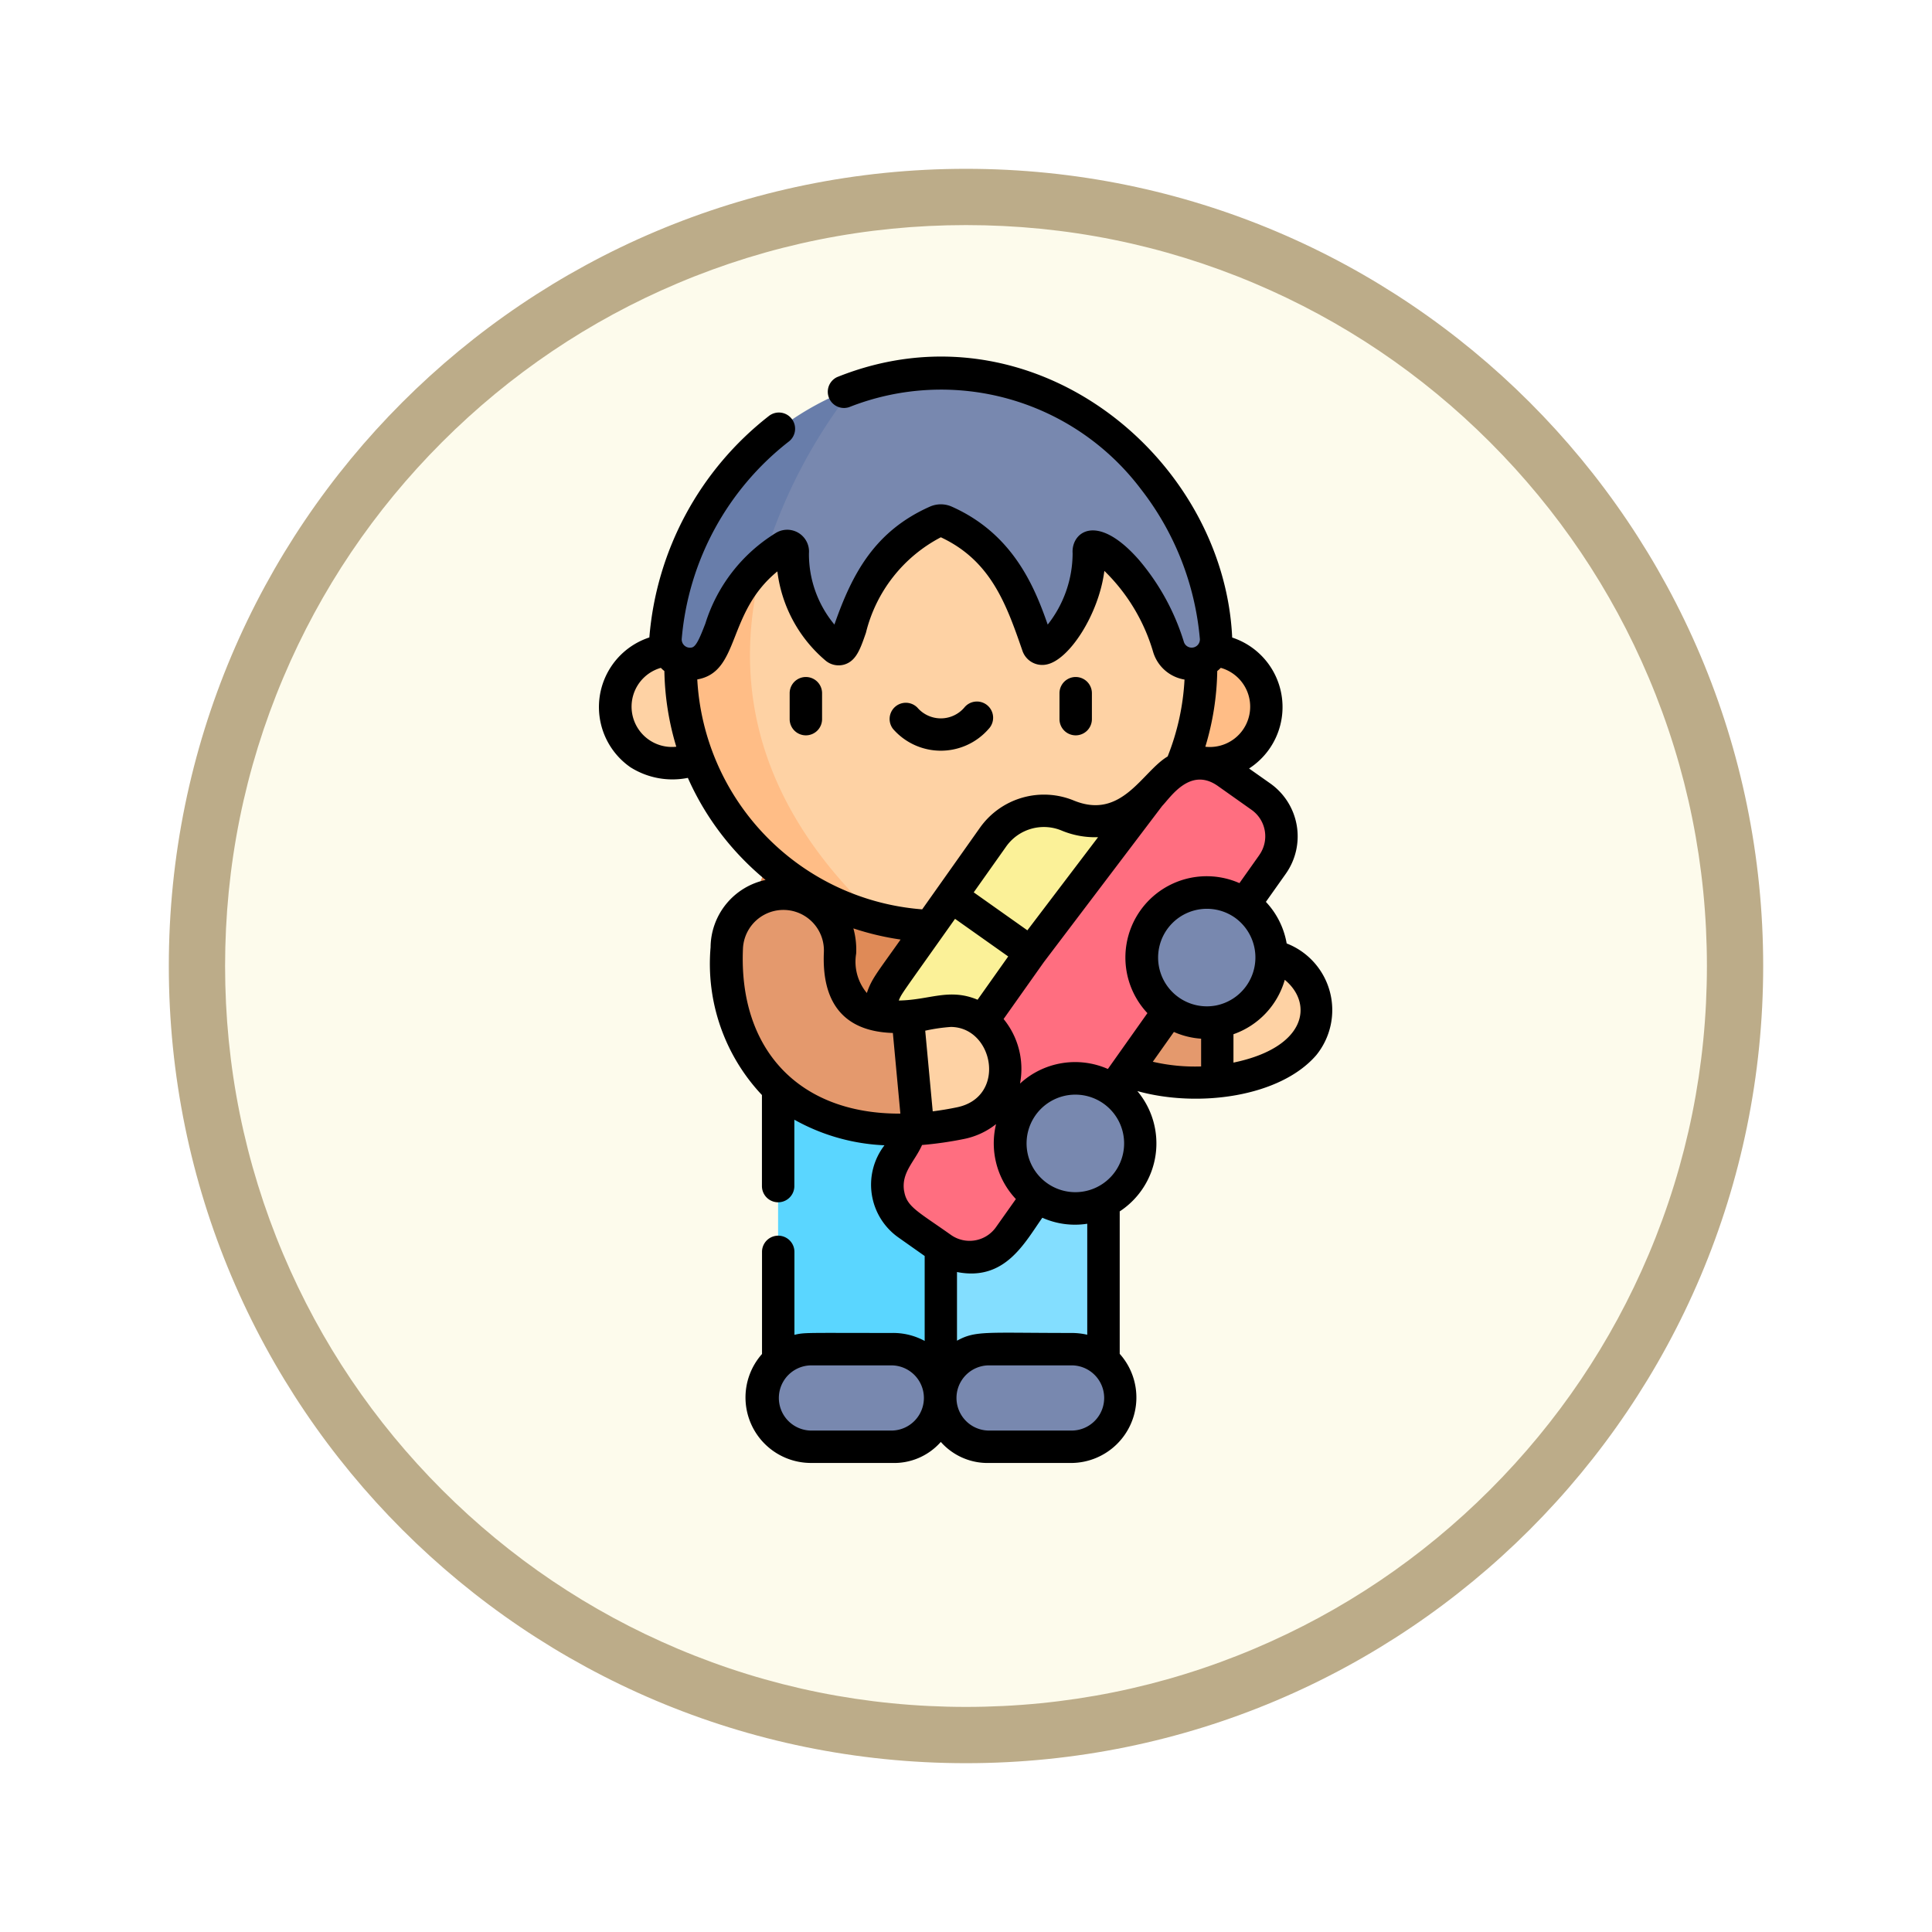 <svg xmlns="http://www.w3.org/2000/svg" xmlns:xlink="http://www.w3.org/1999/xlink" width="103" height="103" viewBox="0 0 103 103">
  <defs>
    <filter id="Trazado_978624" x="0" y="0" width="103" height="103" filterUnits="userSpaceOnUse">
      <feOffset dy="3" input="SourceAlpha"/>
      <feGaussianBlur stdDeviation="3" result="blur"/>
      <feFlood flood-opacity="0.161"/>
      <feComposite operator="in" in2="blur"/>
      <feComposite in="SourceGraphic"/>
    </filter>
  </defs>
  <g id="Grupo_1201158" data-name="Grupo 1201158" transform="translate(-611 -1843)">
    <g id="Grupo_1183572" data-name="Grupo 1183572" transform="translate(0 -1837)">
      <g id="Grupo_1164359" data-name="Grupo 1164359" transform="translate(620 3686)">
        <g id="Grupo_1144531" data-name="Grupo 1144531">
          <g transform="matrix(1, 0, 0, 1, -9, -6)" filter="url(#Trazado_978624)">
            <g id="Trazado_978624-2" data-name="Trazado 978624" transform="translate(9 6)" fill="#fdfbec">
              <path d="M 42.5 83.5 C 36.964 83.5 31.595 82.416 26.541 80.279 C 21.659 78.214 17.274 75.257 13.509 71.491 C 9.743 67.726 6.786 63.341 4.721 58.459 C 2.584 53.405 1.5 48.036 1.5 42.5 C 1.5 36.964 2.584 31.595 4.721 26.541 C 6.786 21.659 9.743 17.274 13.509 13.509 C 17.274 9.743 21.659 6.786 26.541 4.721 C 31.595 2.584 36.964 1.5 42.5 1.5 C 48.036 1.5 53.405 2.584 58.459 4.721 C 63.341 6.786 67.726 9.743 71.491 13.509 C 75.257 17.274 78.214 21.659 80.279 26.541 C 82.416 31.595 83.5 36.964 83.5 42.5 C 83.5 48.036 82.416 53.405 80.279 58.459 C 78.214 63.341 75.257 67.726 71.491 71.491 C 67.726 75.257 63.341 78.214 58.459 80.279 C 53.405 82.416 48.036 83.5 42.5 83.5 Z" stroke="none"/>
              <path d="M 42.5 3 C 37.166 3 31.994 4.044 27.126 6.103 C 22.422 8.092 18.198 10.941 14.569 14.569 C 10.941 18.198 8.092 22.422 6.103 27.126 C 4.044 31.994 3 37.166 3 42.5 C 3 47.834 4.044 53.006 6.103 57.874 C 8.092 62.578 10.941 66.802 14.569 70.431 C 18.198 74.059 22.422 76.908 27.126 78.897 C 31.994 80.956 37.166 82 42.5 82 C 47.834 82 53.006 80.956 57.874 78.897 C 62.578 76.908 66.802 74.059 70.431 70.431 C 74.059 66.802 76.908 62.578 78.897 57.874 C 80.956 53.006 82 47.834 82 42.5 C 82 37.166 80.956 31.994 78.897 27.126 C 76.908 22.422 74.059 18.198 70.431 14.569 C 66.802 10.941 62.578 8.092 57.874 6.103 C 53.006 4.044 47.834 3 42.5 3 M 42.5 0 C 65.972 0 85 19.028 85 42.5 C 85 65.972 65.972 85 42.5 85 C 19.028 85 0 65.972 0 42.5 C 0 19.028 19.028 0 42.5 0 Z" stroke="none" fill="#bcac89"/>
            </g>
          </g>
        </g>
      </g>
    </g>
    <g id="coche-de-juguete" transform="translate(556.659 1862.005)">
      <g id="Grupo_1201156" data-name="Grupo 1201156" transform="translate(87.15 0.874)">
        <path id="Trazado_1074900" data-name="Trazado 1074900" d="M233.273,323.9l-1.447,11.456,1.447,6.755h8.672V323.9Z" transform="translate(-215.93 -287.468)" fill="#83deff"/>
        <path id="Trazado_1074901" data-name="Trazado 1074901" d="M169.1,323.9h8.672v18.211H169.1Z" transform="translate(-160.427 -287.468)" fill="#5ad6ff"/>
        <path id="Trazado_1074902" data-name="Trazado 1074902" d="M176.725,223.224v13.4H161.011l-2.454-9.719a4.634,4.634,0,0,1,2.071-3.683Z" transform="translate(-151.095 -198.389)" fill="#df8a57"/>
        <path id="Trazado_1074903" data-name="Trazado 1074903" d="M287.651,248.812,286,251.954a10.816,10.816,0,0,1-4.648-.517c-4.936-1.755-9.1-8.28-4.772-10.12a3.023,3.023,0,0,1,3.964,1.6,4.6,4.6,0,0,0,5.46,2.925Z" transform="translate(-253.923 -214.184)" fill="#e4996d"/>
        <path id="Trazado_1074904" data-name="Trazado 1074904" d="M372.293,283.371l.012-.473v-5.2l-.007-.436a4.073,4.073,0,0,0,.817-.327,3.022,3.022,0,0,1,4.084,1.262C378.691,281.02,375.814,283.009,372.293,283.371Z" transform="translate(-340.219 -245.601)" fill="#fed2a4"/>
        <path id="Trazado_1074905" data-name="Trazado 1074905" d="M93.8,138.877c0-4.016,6.07-4.016,6.07,0S93.8,142.893,93.8,138.877Z" transform="translate(-93.805 -121.091)" fill="#fed2a4"/>
        <path id="Trazado_1074906" data-name="Trazado 1074906" d="M348.345,138.877c0-4.016-6.07-4.016-6.07,0S348.345,142.893,348.345,138.877Z" transform="translate(-313.658 -121.091)" fill="#ffbd86"/>
        <path id="Trazado_1074907" data-name="Trazado 1074907" d="M162.337,36.6A13.883,13.883,0,0,1,145.1,50.062c-18.57-11.071-3.061-25.767-3.061-25.767a13.877,13.877,0,0,1,20.293,12.3Z" transform="translate(-131.119 -20.98)" fill="#fed2a4"/>
        <path id="Trazado_1074908" data-name="Trazado 1074908" d="M134.44,62.14a13.878,13.878,0,0,1-3.061-25.767C127.558,42.468,124.18,52.576,134.44,62.14Z" transform="translate(-120.454 -33.058)" fill="#ffbd86"/>
        <g id="Grupo_1201155" data-name="Grupo 1201155" transform="translate(7.514)">
          <path id="Trazado_1074909" data-name="Trazado 1074909" d="M168.662,464.631h-4.336c-3.442,0-3.442-5.2,0-5.2h4.336C172.1,459.428,172.1,464.631,168.662,464.631Z" transform="translate(-161.433 -407.389)" fill="#7888af"/>
          <path id="Trazado_1074910" data-name="Trazado 1074910" d="M247.07,464.631h4.4c3.424,0,3.388-5.2,0-5.2h-4.4C243.646,459.428,243.683,464.631,247.07,464.631Z" transform="translate(-234.672 -407.389)" fill="#7888af"/>
          <path id="Trazado_1074911" data-name="Trazado 1074911" d="M181.012,22.19c-1.374-4.288-4.325-6.137-4.249-5.054.192,2.76-2.376,5.975-2.73,4.954-.673-1.944-1.576-5.1-4.927-6.591a.572.572,0,0,0-.464,0c-4.789,2.13-4.426,7.46-5.381,6.739a6.566,6.566,0,0,1-2.279-5.1.3.3,0,0,0-.443-.294,7.9,7.9,0,0,0-1.14.83C157.442,11.9,164.194,8.4,164.194,8.4a13.861,13.861,0,0,1,8.959-.137h0a15.435,15.435,0,0,1,10.39,13.392,1.3,1.3,0,0,1-2.531.534Z" transform="translate(-159.043 -7.586)" fill="#7888af"/>
        </g>
        <path id="Trazado_1074912" data-name="Trazado 1074912" d="M126.96,14.653a27.827,27.827,0,0,0-4.795,9.274c-2.576,2.267-2.121,5.108-3.646,5.4a1.305,1.305,0,0,1-1.55-1.409A15.444,15.444,0,0,1,126.96,14.653Z" transform="translate(-114.296 -13.839)" fill="#687daa"/>
        <path id="Trazado_1074913" data-name="Trazado 1074913" d="M240.267,193.738l-14.044,19.843a2.586,2.586,0,0,1-3.606.617l-1.8-1.274a2.617,2.617,0,0,1-.416-3.891,3.925,3.925,0,0,0,.709-1.945l3.114-10.149,8.449-6a4.888,4.888,0,0,0,1.569-1.466,2.626,2.626,0,0,1,3.606-.617l1.8,1.274A2.588,2.588,0,0,1,240.267,193.738Z" transform="translate(-205.235 -167.545)" fill="#ff6e80"/>
        <circle id="Elipse_13500" data-name="Elipse 13500" cx="3.469" cy="3.469" r="3.469" transform="translate(21.035 37.601)" fill="#7888af"/>
        <circle id="Elipse_13501" data-name="Elipse 13501" cx="3.469" cy="3.469" r="3.469" transform="translate(28.048 27.691)" fill="#7888af"/>
        <path id="Trazado_1074914" data-name="Trazado 1074914" d="M229.222,210.3l-.29.423-4.51,6.374-.848.367-.151,1.042-5.512,7.789-.252.152a3.937,3.937,0,0,0-.98-2.95,3.335,3.335,0,0,1-.229-4.144l2.727-3.852,1.032-.379-.035-1.032,1.725-2.437a3.337,3.337,0,0,1,3.985-1.162,4.266,4.266,0,0,0,3.338-.191Z" transform="translate(-201.782 -186.903)" fill="#fbf198"/>
        <path id="Trazado_1074915" data-name="Trazado 1074915" d="M156.824,258.177l-1.4,3.152c-6.6.453-10.464-3.6-10.2-9.655.176-4,6.216-3.73,6.041.265-.1,2.217.675,3.6,3.609,3.385Z" transform="translate(-139.291 -221.025)" fill="#e4996d"/>
        <path id="Trazado_1074916" data-name="Trazado 1074916" d="M229.58,309.078a17.466,17.466,0,0,0,2.241-.312c3.919-.8,2.714-6.72-1.205-5.924a11.159,11.159,0,0,1-1.6.213Z" transform="translate(-213.448 -268.771)" fill="#fed2a4"/>
      </g>
      <g id="Grupo_1201157" data-name="Grupo 1201157" transform="translate(86.283 0)">
        <path id="Trazado_1074917" data-name="Trazado 1074917" d="M122.937,31.293a4.3,4.3,0,0,0-1.108-2.217l1.062-1.5a3.455,3.455,0,0,0-.824-4.81l-1.135-.8a3.9,3.9,0,0,0-.9-6.982c-.448-9.657-10.7-18.052-21.064-13.884a.864.864,0,0,0,.645,1.6,13.344,13.344,0,0,1,15.559,4.38,15.139,15.139,0,0,1,3.135,7.954.437.437,0,0,1-.848.191,12.327,12.327,0,0,0-2.394-4.377c-2.246-2.566-3.618-1.482-3.54-.354a6.157,6.157,0,0,1-1.328,3.8c-.713-2.049-1.866-4.843-5.115-6.289a1.438,1.438,0,0,0-1.166,0c-2.936,1.305-4.142,3.565-5.09,6.287a5.873,5.873,0,0,1-1.358-3.8A1.162,1.162,0,0,0,95.717,9.4a8.71,8.71,0,0,0-3.772,4.84c-.295.764-.491,1.231-.728,1.276a.441.441,0,0,1-.53-.479A14.937,14.937,0,0,1,96.375,4.55a.864.864,0,1,0-1.051-1.371,16.674,16.674,0,0,0-6.364,11.8A3.906,3.906,0,0,0,87.952,21.9a4.194,4.194,0,0,0,3.061.566,14.735,14.735,0,0,0,2.864,4.258,14.943,14.943,0,0,0,1.28,1.184,3.7,3.7,0,0,0-2.933,3.59,10.2,10.2,0,0,0,2.738,7.876v4.854a.864.864,0,1,0,1.728,0V40.689a10.747,10.747,0,0,0,4.805,1.364,3.444,3.444,0,0,0,.743,4.915l1.4.988v4.528a3.518,3.518,0,0,0-1.738-.425c-4.632,0-4.647-.033-5.206.1V47.736a.864.864,0,1,0-1.728,0v5.444a3.491,3.491,0,0,0,2.6,5.809H101.9a3.316,3.316,0,0,0,2.584-1.105l.014-.016.007.008a3.333,3.333,0,0,0,2.566,1.114h4.4a3.491,3.491,0,0,0,2.565-5.818V45.578a4.338,4.338,0,0,0,.94-6.415c3.232.9,7.6.324,9.534-1.909a3.812,3.812,0,0,0-1.569-5.96Zm-3.827,3.317a2.6,2.6,0,1,1,1.065-4.694A2.609,2.609,0,0,1,119.11,34.611Zm2.371-8.033-1.062,1.5a4.333,4.333,0,0,0-4.906,6.931l-2.108,2.977a4.335,4.335,0,0,0-4.684.778,4.2,4.2,0,0,0-.876-3.442l2.146-3.032,6.309-8.327c.442-.452,1.488-2.112,2.97-1.063l1.8,1.274a1.726,1.726,0,0,1,.411,2.4ZM111.467,52.059c-4.584,0-5.107-.136-6.106.412V48.81c2.558.505,3.6-1.552,4.55-2.894a4.263,4.263,0,0,0,2.394.32v5.917a3.757,3.757,0,0,0-.837-.094Zm-7.4-11.815-.4-4.3a9.323,9.323,0,0,1,1.367-.2c2.29.016,2.989,3.742.322,4.285C104.913,40.121,104.472,40.193,104.065,40.244Zm5.046-9.651-2.86-2.024,1.725-2.437a2.463,2.463,0,0,1,2.953-.861,4.628,4.628,0,0,0,1.952.356Zm-3.858-.614,2.836,2.007-1.633,2.307c-1.525-.638-2.561.021-4.2.042.156-.385.089-.243,3-4.357ZM118.6,20.806a14.658,14.658,0,0,0,.636-4.036,2.134,2.134,0,0,0,.188-.17A2.15,2.15,0,0,1,118.6,20.806ZM89.573,16.6a1.631,1.631,0,0,0,.188.17,14.761,14.761,0,0,0,.635,4.035A2.15,2.15,0,0,1,89.573,16.6Zm1.933.619c2.311-.4,1.555-3.54,4.279-5.761a7.407,7.407,0,0,0,2.581,4.765,1.083,1.083,0,0,0,.99.2c.63-.192.848-.821,1.15-1.693A7.852,7.852,0,0,1,104.5,9.639c2.661,1.244,3.486,3.553,4.343,6.03a1.114,1.114,0,0,0,1.3.75c1.215-.248,2.784-2.7,3.074-4.989a9.935,9.935,0,0,1,2.6,4.32,2.1,2.1,0,0,0,1.674,1.474,12.874,12.874,0,0,1-.9,4.1c-1.361.807-2.434,3.4-5,2.35a4.183,4.183,0,0,0-5.016,1.463l-3.07,4.338a13.009,13.009,0,0,1-11.99-12.254Zm10.849,13.865c-1.291,1.824-1.543,2.093-1.8,2.851a2.6,2.6,0,0,1-.57-2.1,4.23,4.23,0,0,0-.148-1.345,14.67,14.67,0,0,0,2.513.594Zm-8.405.486a2.159,2.159,0,0,1,4.314.189c-.117,2.654,1.023,4.227,3.678,4.306l.4,4.3C96.9,40.39,93.717,36.906,93.95,31.57Zm8.59,12.919c-.157-.989.566-1.563.958-2.451a19.341,19.341,0,0,0,2.2-.314,4.018,4.018,0,0,0,1.746-.8A4.338,4.338,0,0,0,108.5,44.92l-1.062,1.5a1.722,1.722,0,0,1-2.4.411c-1.783-1.262-2.361-1.5-2.495-2.343ZM101.9,57.262H97.56a1.738,1.738,0,0,1,0-3.475H101.9a1.738,1.738,0,0,1,0,3.475Zm9.572,0h-4.4a1.738,1.738,0,0,1,0-3.476h4.4A1.738,1.738,0,0,1,111.467,57.262Zm2.316-13.8a2.6,2.6,0,1,1-2.122-4.109,2.6,2.6,0,0,1,2.122,4.109ZM115.8,37.6l1.125-1.589a4.275,4.275,0,0,0,1.451.359v1.48a9.986,9.986,0,0,1-2.575-.25Zm4.3.049V36.132a4.334,4.334,0,0,0,2.736-2.9C124.371,34.5,124,36.84,120.1,37.645Z" transform="translate(-86.283 0)"/>
        <path id="Trazado_1074918" data-name="Trazado 1074918" d="M175.341,151.477a.864.864,0,0,0,.864-.864v-1.382a.864.864,0,1,0-1.728,0v1.382A.864.864,0,0,0,175.341,151.477Z" transform="translate(-164.32 -131.279)"/>
        <path id="Trazado_1074919" data-name="Trazado 1074919" d="M300.239,151.477a.864.864,0,0,0,.864-.864v-1.382a.864.864,0,1,0-1.728,0v1.382A.864.864,0,0,0,300.239,151.477Z" transform="translate(-274.833 -131.279)"/>
        <path id="Trazado_1074920" data-name="Trazado 1074920" d="M225.768,161.441a.864.864,0,1,0-1.3-1.135,1.648,1.648,0,0,1-2.49,0,.864.864,0,0,0-1.3,1.135A3.378,3.378,0,0,0,225.768,161.441Z" transform="translate(-205.007 -141.581)"/>
      </g>
    </g>
  </g>
</svg>
